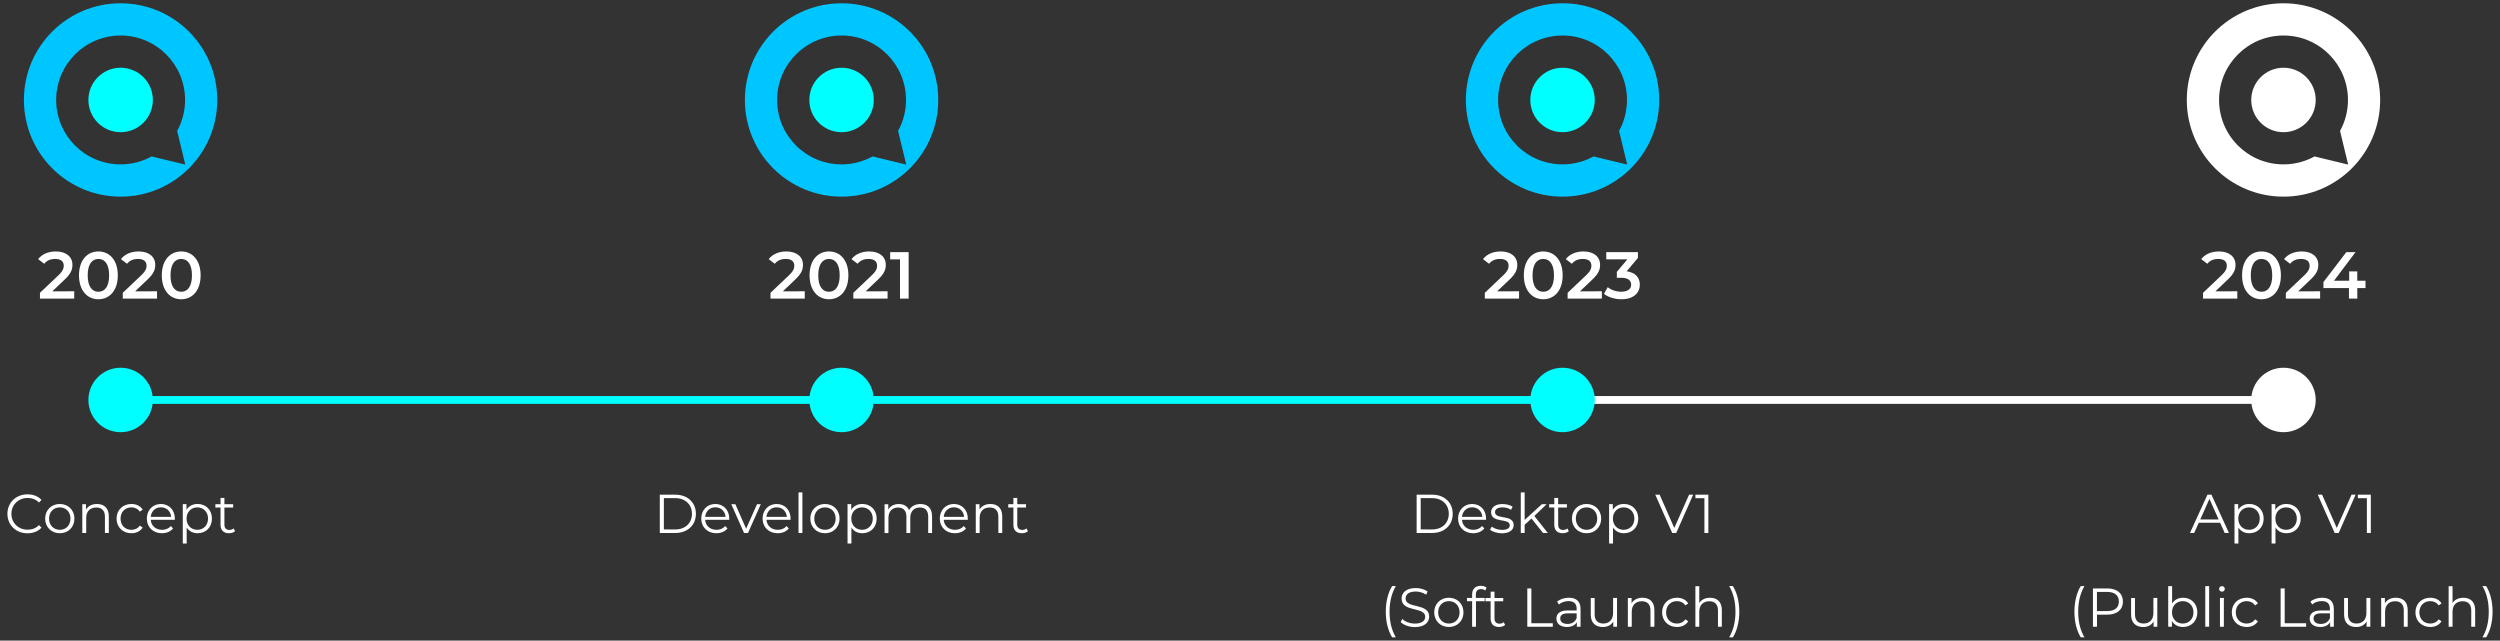 <?xml version="1.0" encoding="utf-8"?>
<!-- Generator: Adobe Illustrator 27.9.0, SVG Export Plug-In . SVG Version: 6.00 Build 0)  -->
<svg version="1.1" id="Layer_1" xmlns="http://www.w3.org/2000/svg" xmlns:xlink="http://www.w3.org/1999/xlink" x="0px" y="0px"
	 viewBox="0 0 640 164" style="enable-background:new 0 0 640 164;" xml:space="preserve">
<rect x="0" y="0" width="640" height="164" fill="#333333" stroke="none"/>
<style type="text/css">
	.st0{fill:#00FFFF;}
	.st1{fill:#00C6FF;}
	.st2{fill:#FFFFFF;}
</style>
<g>
	<g>
		<g>
			<g>
				<g>
					<path class="st0" d="M22.63,25.59c0,4.56,3.69,8.25,8.25,8.25s8.25-3.69,8.25-8.25s-3.69-8.25-8.25-8.25
						S22.63,21.04,22.63,25.59z"/>
				</g>
			</g>
		</g>
		<path class="st1" d="M6.12,25.59c0,13.67,11.08,24.75,24.75,24.75s24.75-11.08,24.75-24.75S44.54,0.84,30.87,0.84
			S6.12,11.92,6.12,25.59z M14.38,25.59c0-9.11,7.39-16.5,16.5-16.5s16.5,7.39,16.5,16.5c0,2.88-0.74,5.58-2.03,7.93l2.08,8.61
			l-8.61-2.08c-2.35,1.29-5.06,2.03-7.93,2.03C21.76,42.09,14.38,34.7,14.38,25.59z"/>
	</g>
</g>
<g>
	<path class="st2" d="M19,74.57v1.87h-8.77v-1.48l4.73-4.49c1.16-1.1,1.36-1.8,1.36-2.46c0-1.09-0.75-1.72-2.21-1.72
		c-1.16,0-2.12,0.39-2.79,1.24l-1.55-1.19c0.92-1.24,2.57-1.97,4.52-1.97c2.58,0,4.25,1.31,4.25,3.42c0,1.16-0.32,2.21-1.97,3.76
		l-3.18,3.03L19,74.57L19,74.57z"/>
	<path class="st2" d="M20.22,70.49c0-3.91,2.14-6.12,4.96-6.12c2.84,0,4.98,2.21,4.98,6.12s-2.14,6.12-4.98,6.12
		C22.37,76.61,20.22,74.4,20.22,70.49z M27.94,70.49c0-2.87-1.12-4.2-2.75-4.2c-1.62,0-2.74,1.33-2.74,4.2c0,2.87,1.12,4.2,2.74,4.2
		C26.82,74.69,27.94,73.36,27.94,70.49z"/>
	<path class="st2" d="M40.2,74.57v1.87h-8.77v-1.48l4.73-4.49c1.16-1.1,1.36-1.8,1.36-2.46c0-1.09-0.75-1.72-2.21-1.72
		c-1.16,0-2.12,0.39-2.79,1.24l-1.55-1.19c0.92-1.24,2.57-1.97,4.52-1.97c2.58,0,4.25,1.31,4.25,3.42c0,1.16-0.32,2.21-1.97,3.76
		l-3.18,3.03L40.2,74.57L40.2,74.57z"/>
	<path class="st2" d="M41.42,70.49c0-3.91,2.14-6.12,4.96-6.12c2.84,0,4.98,2.21,4.98,6.12s-2.14,6.12-4.98,6.12
		C43.56,76.61,41.42,74.4,41.42,70.49z M49.14,70.49c0-2.87-1.12-4.2-2.75-4.2c-1.62,0-2.74,1.33-2.74,4.2c0,2.87,1.12,4.2,2.74,4.2
		C48.02,74.69,49.14,73.36,49.14,70.49z"/>
	<path class="st2" d="M1.9,131.54c0-2.87,2.18-4.99,5.14-4.99c1.43,0,2.72,0.48,3.59,1.43l-0.66,0.66c-0.8-0.81-1.78-1.16-2.9-1.16
		c-2.37,0-4.15,1.74-4.15,4.06s1.78,4.06,4.15,4.06c1.12,0,2.1-0.35,2.9-1.18l0.66,0.66c-0.87,0.95-2.16,1.44-3.6,1.44
		C4.08,136.53,1.9,134.41,1.9,131.54z"/>
	<path class="st2" d="M11.56,132.76c0-2.19,1.6-3.74,3.75-3.74s3.74,1.55,3.74,3.74c0,2.18-1.58,3.75-3.74,3.75
		S11.56,134.94,11.56,132.76z M18.04,132.76c0-1.72-1.16-2.87-2.73-2.87s-2.75,1.15-2.75,2.87s1.18,2.87,2.75,2.87
		C16.88,135.63,18.04,134.48,18.04,132.76z"/>
	<path class="st2" d="M27.86,132.17v4.27h-1v-4.17c0-1.56-0.81-2.35-2.21-2.35c-1.58,0-2.58,0.98-2.58,2.66v3.87h-1v-7.37h0.95v1.36
		c0.53-0.9,1.53-1.42,2.8-1.42C26.62,129.02,27.86,130.05,27.86,132.17z"/>
	<path class="st2" d="M29.84,132.76c0-2.2,1.6-3.74,3.8-3.74c1.25,0,2.3,0.49,2.89,1.46l-0.74,0.5c-0.5-0.74-1.29-1.09-2.14-1.09
		c-1.61,0-2.79,1.15-2.79,2.87c0,1.74,1.18,2.87,2.79,2.87c0.85,0,1.64-0.34,2.14-1.08l0.74,0.5c-0.59,0.95-1.64,1.46-2.89,1.46
		C31.44,136.51,29.84,134.96,29.84,132.76z"/>
	<path class="st2" d="M44.75,133.07h-6.16c0.11,1.54,1.29,2.56,2.9,2.56c0.9,0,1.69-0.32,2.25-0.97l0.56,0.64
		c-0.66,0.78-1.68,1.21-2.84,1.21c-2.3,0-3.87-1.57-3.87-3.75c0-2.19,1.53-3.74,3.6-3.74s3.57,1.53,3.57,3.74
		C44.77,132.84,44.75,132.95,44.75,133.07z M38.59,132.32h5.23c-0.13-1.44-1.18-2.45-2.62-2.45
		C39.77,129.87,38.72,130.88,38.59,132.32z"/>
	<path class="st2" d="M54.26,132.76c0,2.24-1.57,3.75-3.67,3.75c-1.18,0-2.18-0.5-2.8-1.46v4.1h-1v-10.09h0.95v1.46
		c0.6-0.98,1.62-1.51,2.84-1.51C52.69,129.02,54.26,130.53,54.26,132.76z M53.26,132.76c0-1.71-1.19-2.87-2.75-2.87
		c-1.57,0-2.75,1.16-2.75,2.87c0,1.72,1.18,2.87,2.75,2.87C52.07,135.63,53.26,134.48,53.26,132.76z"/>
	<path class="st2" d="M60.17,135.99c-0.39,0.35-0.98,0.52-1.55,0.52c-1.39,0-2.16-0.79-2.16-2.14v-4.45h-1.32v-0.84h1.32v-1.61h0.99
		v1.61h2.24v0.84h-2.24v4.4c0,0.87,0.45,1.34,1.28,1.34c0.41,0,0.81-0.13,1.09-0.38L60.17,135.99z"/>
</g>
<g>
	<g>
		<g>
			<g>
				<g>
					<path class="st0" d="M207.19,25.59c0,4.56,3.69,8.25,8.25,8.25s8.25-3.69,8.25-8.25s-3.69-8.25-8.25-8.25
						S207.19,21.04,207.19,25.59z"/>
				</g>
			</g>
		</g>
		<path class="st1" d="M190.69,25.59c0,13.67,11.08,24.75,24.75,24.75s24.75-11.08,24.75-24.75S229.11,0.84,215.44,0.84
			S190.69,11.92,190.69,25.59z M198.94,25.59c0-9.11,7.39-16.5,16.5-16.5s16.5,7.39,16.5,16.5c0,2.88-0.74,5.58-2.03,7.93l2.08,8.61
			l-8.61-2.08c-2.35,1.29-5.06,2.03-7.93,2.03C206.33,42.09,198.94,34.7,198.94,25.59z"/>
	</g>
</g>
<g>
	<path class="st2" d="M206.02,74.57v1.87h-8.77v-1.48l4.73-4.49c1.16-1.1,1.36-1.8,1.36-2.46c0-1.09-0.75-1.72-2.21-1.72
		c-1.16,0-2.12,0.39-2.79,1.24l-1.55-1.19c0.92-1.24,2.57-1.97,4.52-1.97c2.58,0,4.25,1.31,4.25,3.42c0,1.16-0.32,2.21-1.97,3.76
		l-3.18,3.03L206.02,74.57L206.02,74.57z"/>
	<path class="st2" d="M207.25,70.49c0-3.91,2.14-6.12,4.96-6.12c2.84,0,4.98,2.21,4.98,6.12s-2.14,6.12-4.98,6.12
		C209.39,76.61,207.25,74.4,207.25,70.49z M214.96,70.49c0-2.87-1.12-4.2-2.75-4.2c-1.61,0-2.74,1.33-2.74,4.2
		c0,2.87,1.12,4.2,2.74,4.2C213.84,74.69,214.96,73.36,214.96,70.49z"/>
	<path class="st2" d="M227.22,74.57v1.87h-8.77v-1.48l4.73-4.49c1.16-1.1,1.36-1.8,1.36-2.46c0-1.09-0.75-1.72-2.21-1.72
		c-1.16,0-2.12,0.39-2.79,1.24l-1.55-1.19c0.92-1.24,2.57-1.97,4.52-1.97c2.58,0,4.25,1.31,4.25,3.42c0,1.16-0.32,2.21-1.97,3.76
		l-3.18,3.03L227.22,74.57L227.22,74.57z"/>
	<path class="st2" d="M232.61,64.54v11.9h-2.21V66.4h-2.52v-1.85h4.73V64.54z"/>
	<path class="st2" d="M168.91,126.64h3.99c3.14,0,5.25,2.02,5.25,4.9c0,2.88-2.12,4.9-5.25,4.9h-3.99V126.64z M172.85,135.54
		c2.6,0,4.29-1.65,4.29-4.01c0-2.35-1.68-4.01-4.29-4.01h-2.9v8.01L172.85,135.54L172.85,135.54z"/>
	<path class="st2" d="M186.68,133.07h-6.16c0.11,1.54,1.29,2.56,2.9,2.56c0.9,0,1.69-0.32,2.25-0.97l0.56,0.64
		c-0.66,0.78-1.68,1.21-2.84,1.21c-2.3,0-3.87-1.57-3.87-3.75c0-2.19,1.53-3.74,3.6-3.74s3.57,1.53,3.57,3.74
		C186.7,132.84,186.68,132.95,186.68,133.07z M180.52,132.32h5.23c-0.13-1.44-1.18-2.45-2.62-2.45
		C181.7,129.87,180.65,130.88,180.52,132.32z"/>
	<path class="st2" d="M194.77,129.07l-3.28,7.37h-1.02l-3.26-7.37h1.04l2.76,6.28l2.79-6.28H194.77z"/>
	<path class="st2" d="M202.38,133.07h-6.16c0.11,1.54,1.29,2.56,2.9,2.56c0.9,0,1.69-0.32,2.25-0.97l0.56,0.64
		c-0.66,0.78-1.68,1.21-2.84,1.21c-2.3,0-3.87-1.57-3.87-3.75c0-2.19,1.53-3.74,3.6-3.74s3.57,1.53,3.57,3.74
		C202.39,132.84,202.38,132.95,202.38,133.07z M196.21,132.32h5.23c-0.13-1.44-1.18-2.45-2.62-2.45
		C197.39,129.87,196.34,130.88,196.21,132.32z"/>
	<path class="st2" d="M204.42,126.05h0.99v10.39h-0.99V126.05z"/>
	<path class="st2" d="M207.44,132.76c0-2.19,1.6-3.74,3.75-3.74s3.74,1.55,3.74,3.74c0,2.18-1.58,3.75-3.74,3.75
		S207.44,134.94,207.44,132.76z M213.93,132.76c0-1.72-1.16-2.87-2.73-2.87s-2.75,1.15-2.75,2.87s1.18,2.87,2.75,2.87
		S213.93,134.48,213.93,132.76z"/>
	<path class="st2" d="M224.43,132.76c0,2.24-1.57,3.75-3.67,3.75c-1.18,0-2.19-0.5-2.8-1.46v4.1h-0.99v-10.09h0.95v1.46
		c0.6-0.98,1.62-1.51,2.84-1.51C222.86,129.02,224.43,130.53,224.43,132.76z M223.43,132.76c0-1.71-1.19-2.87-2.75-2.87
		c-1.57,0-2.75,1.16-2.75,2.87c0,1.72,1.18,2.87,2.75,2.87C222.24,135.63,223.43,134.48,223.43,132.76z"/>
	<path class="st2" d="M238.61,132.17v4.27h-0.99v-4.17c0-1.56-0.78-2.35-2.12-2.35c-1.51,0-2.47,0.98-2.47,2.66v3.87h-0.99v-4.17
		c0-1.56-0.78-2.35-2.13-2.35c-1.5,0-2.47,0.98-2.47,2.66v3.87h-0.99v-7.37h0.95v1.34c0.52-0.88,1.47-1.4,2.7-1.4
		c1.22,0,2.17,0.52,2.62,1.55c0.53-0.95,1.58-1.55,2.91-1.55C237.43,129.02,238.61,130.05,238.61,132.17z"/>
	<path class="st2" d="M247.75,133.07h-6.16c0.11,1.54,1.29,2.56,2.9,2.56c0.9,0,1.69-0.32,2.25-0.97l0.56,0.64
		c-0.66,0.78-1.68,1.21-2.84,1.21c-2.3,0-3.87-1.57-3.87-3.75c0-2.19,1.53-3.74,3.6-3.74s3.57,1.53,3.57,3.74
		C247.76,132.84,247.75,132.95,247.75,133.07z M241.59,132.32h5.23c-0.13-1.44-1.18-2.45-2.62-2.45
		C242.76,129.87,241.71,130.88,241.59,132.32z"/>
	<path class="st2" d="M256.57,132.17v4.27h-0.99v-4.17c0-1.56-0.81-2.35-2.21-2.35c-1.58,0-2.58,0.98-2.58,2.66v3.87h-0.99v-7.37
		h0.95v1.36c0.53-0.9,1.53-1.42,2.8-1.42C255.34,129.02,256.57,130.05,256.57,132.17z"/>
	<path class="st2" d="M263.15,135.99c-0.39,0.35-0.98,0.52-1.56,0.52c-1.39,0-2.16-0.79-2.16-2.14v-4.45h-1.32v-0.84h1.32v-1.61
		h0.99v1.61h2.24v0.84h-2.24v4.4c0,0.87,0.45,1.34,1.27,1.34c0.41,0,0.81-0.13,1.09-0.38L263.15,135.99z"/>
</g>
<g>
	<g>
		<g>
			<g>
				<g>
					<path class="st0" d="M391.76,25.59c0,4.56,3.69,8.25,8.25,8.25s8.25-3.69,8.25-8.25s-3.69-8.25-8.25-8.25
						S391.76,21.04,391.76,25.59z"/>
				</g>
			</g>
		</g>
		<path class="st1" d="M375.26,25.59c0,13.67,11.08,24.75,24.75,24.75s24.75-11.08,24.75-24.75S413.68,0.84,400.01,0.84
			S375.26,11.92,375.26,25.59z M383.51,25.59c0-9.11,7.39-16.5,16.5-16.5s16.5,7.39,16.5,16.5c0,2.88-0.74,5.58-2.03,7.93l2.08,8.61
			l-8.61-2.08c-2.35,1.29-5.06,2.03-7.93,2.03C390.9,42.09,383.51,34.7,383.51,25.59z"/>
	</g>
</g>
<g>
	<path class="st2" d="M388.88,74.57v1.87h-8.77v-1.48l4.73-4.49c1.16-1.1,1.36-1.8,1.36-2.46c0-1.09-0.75-1.72-2.21-1.72
		c-1.16,0-2.12,0.39-2.79,1.24l-1.55-1.19c0.92-1.24,2.57-1.97,4.52-1.97c2.58,0,4.25,1.31,4.25,3.42c0,1.16-0.32,2.21-1.97,3.76
		l-3.18,3.03L388.88,74.57L388.88,74.57z"/>
	<path class="st2" d="M390.1,70.49c0-3.91,2.14-6.12,4.96-6.12c2.84,0,4.98,2.21,4.98,6.12s-2.14,6.12-4.98,6.12
		C392.25,76.61,390.1,74.4,390.1,70.49z M397.82,70.49c0-2.87-1.12-4.2-2.75-4.2c-1.62,0-2.74,1.33-2.74,4.2
		c0,2.87,1.12,4.2,2.74,4.2C396.7,74.69,397.82,73.36,397.82,70.49z"/>
	<path class="st2" d="M410.08,74.57v1.87h-8.77v-1.48l4.73-4.49c1.16-1.1,1.36-1.8,1.36-2.46c0-1.09-0.75-1.72-2.21-1.72
		c-1.16,0-2.12,0.39-2.79,1.24l-1.55-1.19c0.92-1.24,2.57-1.97,4.52-1.97c2.58,0,4.25,1.31,4.25,3.42c0,1.16-0.32,2.21-1.97,3.76
		l-3.18,3.03L410.08,74.57L410.08,74.57z"/>
	<path class="st2" d="M419.8,72.87c0,2.01-1.51,3.74-4.71,3.74c-1.68,0-3.37-0.51-4.47-1.38l0.95-1.72
		c0.85,0.71,2.14,1.17,3.49,1.17c1.58,0,2.52-0.7,2.52-1.8c0-1.07-0.78-1.77-2.58-1.77h-1.09V69.6l2.7-3.21h-5.41v-1.85h8.11v1.48
		l-2.89,3.43C418.66,69.74,419.8,71.09,419.8,72.87z"/>
	<path class="st2" d="M362.66,126.64h3.99c3.14,0,5.25,2.02,5.25,4.9c0,2.88-2.12,4.9-5.25,4.9h-3.99V126.64z M366.6,135.54
		c2.61,0,4.29-1.65,4.29-4.01c0-2.35-1.68-4.01-4.29-4.01h-2.9v8.01L366.6,135.54L366.6,135.54z"/>
	<path class="st2" d="M380.43,133.07h-6.16c0.11,1.54,1.29,2.56,2.9,2.56c0.9,0,1.7-0.32,2.25-0.97l0.56,0.64
		c-0.66,0.78-1.68,1.21-2.84,1.21c-2.3,0-3.87-1.57-3.87-3.75c0-2.19,1.53-3.74,3.6-3.74s3.57,1.53,3.57,3.74
		C380.45,132.84,380.43,132.95,380.43,133.07z M374.27,132.32h5.22c-0.13-1.44-1.18-2.45-2.62-2.45
		C375.45,129.87,374.4,130.88,374.27,132.32z"/>
	<path class="st2" d="M381.45,135.6l0.45-0.78c0.59,0.46,1.58,0.83,2.62,0.83c1.4,0,1.98-0.48,1.98-1.2c0-1.92-4.78-0.41-4.78-3.32
		c0-1.2,1.04-2.1,2.91-2.1c0.95,0,1.99,0.27,2.61,0.69l-0.43,0.8c-0.64-0.45-1.42-0.63-2.17-0.63c-1.33,0-1.92,0.52-1.92,1.22
		c0,1.99,4.78,0.49,4.78,3.32c0,1.27-1.12,2.1-3.04,2.1C383.23,136.51,382.05,136.12,381.45,135.6z"/>
	<path class="st2" d="M392.05,132.74l-1.74,1.6v2.1h-0.99v-10.39h0.99v7.05l4.4-4.02h1.23l-3.15,3.01l3.45,4.36h-1.22L392.05,132.74
		z"/>
	<path class="st2" d="M401.61,135.99c-0.39,0.35-0.98,0.52-1.55,0.52c-1.39,0-2.16-0.79-2.16-2.14v-4.45h-1.32v-0.84h1.32v-1.61
		h0.99v1.61h2.24v0.84h-2.24v4.4c0,0.87,0.45,1.34,1.28,1.34c0.41,0,0.81-0.13,1.09-0.38L401.61,135.99z"/>
	<path class="st2" d="M402.41,132.76c0-2.19,1.6-3.74,3.75-3.74s3.74,1.55,3.74,3.74c0,2.18-1.58,3.75-3.74,3.75
		S402.41,134.94,402.41,132.76z M408.89,132.76c0-1.72-1.16-2.87-2.73-2.87s-2.75,1.15-2.75,2.87s1.18,2.87,2.75,2.87
		C407.73,135.63,408.89,134.48,408.89,132.76z"/>
	<path class="st2" d="M419.4,132.76c0,2.24-1.57,3.75-3.67,3.75c-1.18,0-2.18-0.5-2.8-1.46v4.1h-1v-10.09h0.95v1.46
		c0.6-0.98,1.62-1.51,2.84-1.51C417.83,129.02,419.4,130.53,419.4,132.76z M418.4,132.76c0-1.71-1.19-2.87-2.75-2.87
		c-1.57,0-2.75,1.16-2.75,2.87c0,1.72,1.18,2.87,2.75,2.87C417.21,135.63,418.4,134.48,418.4,132.76z"/>
	<path class="st2" d="M433.45,126.64l-4.34,9.81h-1.02l-4.34-9.81h1.12l3.75,8.52l3.78-8.52H433.45z"/>
	<path class="st2" d="M437.34,126.64v9.81h-1.01v-8.91h-2.31v-0.9C434.02,126.64,437.34,126.64,437.34,126.64z"/>
	<path class="st2" d="M354.76,156.6c0-2.58,0.59-4.89,1.62-6.56h0.95c-1.11,1.92-1.6,4.06-1.6,6.56s0.49,4.64,1.6,6.56h-0.95
		C355.35,161.46,354.76,159.18,354.76,156.6z"/>
	<path class="st2" d="M358.57,159.25l0.41-0.8c0.7,0.69,1.95,1.19,3.24,1.19c1.83,0,2.63-0.77,2.63-1.74c0-2.69-6.04-1.04-6.04-4.67
		c0-1.44,1.12-2.69,3.61-2.69c1.11,0,2.26,0.32,3.04,0.87l-0.35,0.83c-0.84-0.55-1.82-0.81-2.69-0.81c-1.79,0-2.59,0.8-2.59,1.78
		c0,2.69,6.04,1.06,6.04,4.64c0,1.44-1.15,2.68-3.66,2.68C360.74,160.53,359.3,160.01,358.57,159.25z"/>
	<path class="st2" d="M367.16,156.76c0-2.19,1.6-3.74,3.75-3.74s3.74,1.55,3.74,3.74c0,2.18-1.58,3.75-3.74,3.75
		S367.16,158.94,367.16,156.76z M373.65,156.76c0-1.72-1.16-2.87-2.73-2.87s-2.75,1.15-2.75,2.87s1.18,2.87,2.75,2.87
		C372.49,159.63,373.65,158.48,373.65,156.76z"/>
	<path class="st2" d="M377.82,152.2v0.87h2.27v0.84h-2.24v6.53h-0.99v-6.53h-1.32v-0.84h1.32v-0.91c0-1.32,0.78-2.19,2.23-2.19
		c0.55,0,1.11,0.15,1.47,0.46l-0.34,0.74c-0.28-0.24-0.67-0.36-1.09-0.36C378.27,150.82,377.82,151.29,377.82,152.2z"/>
	<path class="st2" d="M385.31,159.99c-0.39,0.35-0.98,0.52-1.55,0.52c-1.39,0-2.16-0.79-2.16-2.14v-4.45h-1.32v-0.84h1.32v-1.61
		h0.99v1.61h2.24v0.84h-2.24v4.4c0,0.87,0.45,1.34,1.28,1.34c0.41,0,0.81-0.13,1.09-0.38L385.31,159.99z"/>
	<path class="st2" d="M390.99,150.64h1.04v8.91h5.49v0.9h-6.53V150.64z"/>
	<path class="st2" d="M404.62,155.87v4.57h-0.95v-1.15c-0.45,0.76-1.32,1.22-2.54,1.22c-1.67,0-2.69-0.87-2.69-2.14
		c0-1.13,0.73-2.09,2.84-2.09h2.34v-0.45c0-1.26-0.71-1.95-2.09-1.95c-0.95,0-1.85,0.34-2.45,0.87l-0.45-0.74
		c0.74-0.63,1.83-0.99,3-0.99C403.54,153.02,404.62,153.97,404.62,155.87z M403.62,158.23v-1.21h-2.31c-1.43,0-1.89,0.56-1.89,1.32
		c0,0.85,0.69,1.39,1.86,1.39C402.4,159.73,403.23,159.19,403.62,158.23z"/>
	<path class="st2" d="M413.96,153.07v7.37H413v-1.34c-0.52,0.9-1.47,1.42-2.65,1.42c-1.88,0-3.11-1.05-3.11-3.17v-4.27h0.99v4.17
		c0,1.57,0.81,2.37,2.21,2.37c1.54,0,2.51-1,2.51-2.68v-3.87H413.96z"/>
	<path class="st2" d="M423.52,156.17v4.27h-1v-4.17c0-1.56-0.81-2.35-2.21-2.35c-1.58,0-2.58,0.98-2.58,2.66v3.87h-1v-7.37h0.95
		v1.36c0.53-0.9,1.53-1.42,2.8-1.42C422.28,153.02,423.52,154.05,423.52,156.17z"/>
	<path class="st2" d="M425.5,156.76c0-2.2,1.6-3.74,3.8-3.74c1.25,0,2.3,0.49,2.89,1.46l-0.74,0.5c-0.5-0.74-1.29-1.09-2.14-1.09
		c-1.61,0-2.79,1.15-2.79,2.87c0,1.74,1.18,2.87,2.79,2.87c0.85,0,1.64-0.34,2.14-1.08l0.74,0.5c-0.59,0.95-1.64,1.46-2.89,1.46
		C427.1,160.51,425.5,158.96,425.5,156.76z"/>
	<path class="st2" d="M440.79,156.17v4.27h-0.99v-4.17c0-1.56-0.81-2.35-2.21-2.35c-1.58,0-2.58,0.98-2.58,2.66v3.87h-0.99v-10.39
		h0.99v4.31c0.55-0.85,1.51-1.34,2.76-1.34C439.56,153.02,440.79,154.05,440.79,156.17z"/>
	<path class="st2" d="M442.67,163.16c1.12-1.92,1.61-4.06,1.61-6.56s-0.49-4.64-1.61-6.56h0.95c1.05,1.67,1.64,3.98,1.64,6.56
		s-0.59,4.86-1.64,6.56H442.67z"/>
</g>
<g>
	<g>
		<g>
			<g>
				<g>
					<path class="st2" d="M576.32,25.59c0,4.56,3.69,8.25,8.25,8.25s8.25-3.69,8.25-8.25s-3.69-8.25-8.25-8.25
						S576.32,21.04,576.32,25.59z"/>
				</g>
			</g>
		</g>
		<path class="st2" d="M559.82,25.59c0,13.67,11.08,24.75,24.75,24.75s24.75-11.08,24.75-24.75S598.24,0.84,584.57,0.84
			S559.82,11.92,559.82,25.59z M568.08,25.59c0-9.11,7.39-16.5,16.5-16.5s16.5,7.39,16.5,16.5c0,2.88-0.74,5.58-2.03,7.93l2.08,8.61
			l-8.61-2.08c-2.35,1.29-5.06,2.03-7.93,2.03C575.46,42.09,568.08,34.7,568.08,25.59z"/>
	</g>
</g>
<g>
	<path class="st2" d="M572.75,74.57v1.87h-8.77v-1.48l4.73-4.49c1.16-1.1,1.36-1.8,1.36-2.46c0-1.09-0.75-1.72-2.21-1.72
		c-1.16,0-2.12,0.39-2.79,1.24l-1.55-1.19c0.92-1.24,2.57-1.97,4.52-1.97c2.58,0,4.25,1.31,4.25,3.42c0,1.16-0.32,2.21-1.97,3.76
		l-3.18,3.03L572.75,74.57L572.75,74.57z"/>
	<path class="st2" d="M573.97,70.49c0-3.91,2.14-6.12,4.96-6.12c2.84,0,4.98,2.21,4.98,6.12s-2.14,6.12-4.98,6.12
		C576.12,76.61,573.97,74.4,573.97,70.49z M581.69,70.49c0-2.87-1.12-4.2-2.75-4.2c-1.61,0-2.74,1.33-2.74,4.2
		c0,2.87,1.12,4.2,2.74,4.2C580.57,74.69,581.69,73.36,581.69,70.49z"/>
	<path class="st2" d="M593.95,74.57v1.87h-8.77v-1.48l4.73-4.49c1.16-1.1,1.36-1.8,1.36-2.46c0-1.09-0.75-1.72-2.21-1.72
		c-1.16,0-2.12,0.39-2.79,1.24l-1.55-1.19c0.92-1.24,2.57-1.97,4.52-1.97c2.58,0,4.25,1.31,4.25,3.42c0,1.16-0.32,2.21-1.97,3.76
		l-3.18,3.03L593.95,74.57L593.95,74.57z"/>
	<path class="st2" d="M605.58,73.74h-2.11v2.7h-2.14v-2.7h-6.53v-1.53l5.86-7.67h2.36l-5.52,7.33h3.89v-2.4h2.07v2.4h2.11v1.87
		H605.58z"/>
	<path class="st2" d="M568.35,133.82h-5.46l-1.18,2.62h-1.08l4.48-9.81h1.02l4.48,9.81h-1.09L568.35,133.82z M567.97,132.98
		l-2.35-5.27l-2.35,5.27H567.97z"/>
	<path class="st2" d="M579.5,132.76c0,2.24-1.57,3.75-3.67,3.75c-1.18,0-2.19-0.5-2.8-1.46v4.1h-1v-10.09h0.95v1.46
		c0.6-0.98,1.62-1.51,2.84-1.51C577.93,129.02,579.5,130.53,579.5,132.76z M578.5,132.76c0-1.71-1.19-2.87-2.75-2.87
		c-1.57,0-2.75,1.16-2.75,2.87c0,1.72,1.18,2.87,2.75,2.87C577.31,135.63,578.5,134.48,578.5,132.76z"/>
	<path class="st2" d="M588.99,132.76c0,2.24-1.57,3.75-3.67,3.75c-1.18,0-2.18-0.5-2.8-1.46v4.1h-0.99v-10.09h0.95v1.46
		c0.6-0.98,1.62-1.51,2.84-1.51C587.42,129.02,588.99,130.53,588.99,132.76z M587.99,132.76c0-1.71-1.19-2.87-2.75-2.87
		c-1.57,0-2.75,1.16-2.75,2.87c0,1.72,1.18,2.87,2.75,2.87C586.8,135.63,587.99,134.48,587.99,132.76z"/>
	<path class="st2" d="M603.04,126.64l-4.34,9.81h-1.02l-4.34-9.81h1.12l3.75,8.52l3.78-8.52H603.04z"/>
	<path class="st2" d="M606.93,126.64v9.81h-1.01v-8.91h-2.31v-0.9C603.61,126.64,606.93,126.64,606.93,126.64z"/>
	<path class="st2" d="M531.05,156.6c0-2.58,0.59-4.89,1.62-6.56h0.95c-1.11,1.92-1.6,4.06-1.6,6.56s0.49,4.64,1.6,6.56h-0.95
		C531.63,161.46,531.05,159.18,531.05,156.6z"/>
	<path class="st2" d="M543.47,154c0,2.09-1.51,3.35-4.01,3.35h-2.63v3.1h-1.04v-9.81h3.67C541.96,150.64,543.47,151.9,543.47,154z
		 M542.43,154c0-1.57-1.04-2.47-3-2.47h-2.61v4.9h2.61C541.4,156.44,542.43,155.54,542.43,154z"/>
	<path class="st2" d="M552.27,153.07v7.37h-0.95v-1.34c-0.52,0.9-1.47,1.42-2.65,1.42c-1.88,0-3.11-1.05-3.11-3.17v-4.27h0.99v4.17
		c0,1.57,0.81,2.37,2.21,2.37c1.54,0,2.51-1,2.51-2.68v-3.87H552.27z"/>
	<path class="st2" d="M562.52,156.76c0,2.23-1.57,3.75-3.67,3.75c-1.22,0-2.24-0.53-2.84-1.53v1.46h-0.95v-10.39h1v4.43
		c0.62-0.95,1.62-1.46,2.8-1.46C560.95,153.02,562.52,154.53,562.52,156.76z M561.53,156.76c0-1.72-1.19-2.87-2.75-2.87
		c-1.57,0-2.75,1.15-2.75,2.87s1.18,2.87,2.75,2.87C560.34,159.63,561.53,158.48,561.53,156.76z"/>
	<path class="st2" d="M564.55,150.05h0.99v10.39h-0.99V150.05z"/>
	<path class="st2" d="M568.09,150.75c0-0.38,0.32-0.7,0.73-0.7s0.73,0.31,0.73,0.69c0,0.41-0.31,0.73-0.73,0.73
		C568.41,151.46,568.09,151.14,568.09,150.75z M568.31,153.07h1v7.37h-1V153.07z"/>
	<path class="st2" d="M571.34,156.76c0-2.2,1.6-3.74,3.8-3.74c1.25,0,2.3,0.49,2.89,1.46l-0.74,0.5c-0.5-0.74-1.29-1.09-2.14-1.09
		c-1.61,0-2.79,1.15-2.79,2.87c0,1.74,1.18,2.87,2.79,2.87c0.85,0,1.64-0.34,2.14-1.08l0.74,0.5c-0.59,0.95-1.64,1.46-2.89,1.46
		C572.93,160.51,571.34,158.96,571.34,156.76z"/>
	<path class="st2" d="M583.84,150.64h1.04v8.91h5.49v0.9h-6.53L583.84,150.64L583.84,150.64z"/>
	<path class="st2" d="M597.46,155.87v4.57h-0.95v-1.15c-0.45,0.76-1.32,1.22-2.54,1.22c-1.67,0-2.69-0.87-2.69-2.14
		c0-1.13,0.73-2.09,2.84-2.09h2.34v-0.45c0-1.26-0.71-1.95-2.09-1.95c-0.95,0-1.85,0.34-2.45,0.87l-0.45-0.74
		c0.74-0.63,1.83-0.99,3-0.99C596.39,153.02,597.46,153.97,597.46,155.87z M596.47,158.23v-1.21h-2.31c-1.43,0-1.89,0.56-1.89,1.32
		c0,0.85,0.69,1.39,1.86,1.39C595.25,159.73,596.08,159.19,596.47,158.23z"/>
	<path class="st2" d="M606.8,153.07v7.37h-0.95v-1.34c-0.52,0.9-1.47,1.42-2.65,1.42c-1.88,0-3.11-1.05-3.11-3.17v-4.27h0.99v4.17
		c0,1.57,0.81,2.37,2.21,2.37c1.54,0,2.51-1,2.51-2.68v-3.87H606.8z"/>
	<path class="st2" d="M616.37,156.17v4.27h-1v-4.17c0-1.56-0.81-2.35-2.21-2.35c-1.58,0-2.58,0.98-2.58,2.66v3.87h-1v-7.37h0.95
		v1.36c0.53-0.9,1.53-1.42,2.8-1.42C615.13,153.02,616.37,154.05,616.37,156.17z"/>
	<path class="st2" d="M618.35,156.76c0-2.2,1.6-3.74,3.8-3.74c1.25,0,2.3,0.49,2.88,1.46l-0.74,0.5c-0.5-0.74-1.29-1.09-2.14-1.09
		c-1.61,0-2.79,1.15-2.79,2.87c0,1.74,1.18,2.87,2.79,2.87c0.85,0,1.64-0.34,2.14-1.08l0.74,0.5c-0.59,0.95-1.64,1.46-2.88,1.46
		C619.95,160.51,618.35,158.96,618.35,156.76z"/>
	<path class="st2" d="M633.64,156.17v4.27h-1v-4.17c0-1.56-0.81-2.35-2.21-2.35c-1.58,0-2.58,0.98-2.58,2.66v3.87h-1v-10.39h1v4.31
		c0.55-0.85,1.51-1.34,2.76-1.34C632.41,153.02,633.64,154.05,633.64,156.17z"/>
	<path class="st2" d="M635.51,163.16c1.12-1.92,1.61-4.06,1.61-6.56s-0.49-4.64-1.61-6.56h0.95c1.05,1.67,1.64,3.98,1.64,6.56
		s-0.59,4.86-1.64,6.56H635.51z"/>
</g>
<rect x="30.87" y="101.39" class="st0" width="369.13" height="2"/>
<rect x="400.01" y="101.39" class="st2" width="184.57" height="2"/>
<g>
	<g>
		<g>
			<g>
				<g>
					<path class="st0" d="M22.63,102.39c0,4.56,3.69,8.25,8.25,8.25s8.25-3.69,8.25-8.25s-3.69-8.25-8.25-8.25
						S22.63,97.84,22.63,102.39z"/>
				</g>
			</g>
		</g>
	</g>
</g>
<g>
	<g>
		<g>
			<g>
				<g>
					<path class="st0" d="M207.19,102.39c0,4.56,3.69,8.25,8.25,8.25s8.25-3.69,8.25-8.25s-3.69-8.25-8.25-8.25
						S207.19,97.84,207.19,102.39z"/>
				</g>
			</g>
		</g>
	</g>
</g>
<g>
	<g>
		<g>
			<g>
				<g>
					<path class="st0" d="M391.76,102.39c0,4.56,3.69,8.25,8.25,8.25s8.25-3.69,8.25-8.25s-3.69-8.25-8.25-8.25
						S391.76,97.84,391.76,102.39z"/>
				</g>
			</g>
		</g>
	</g>
</g>
<g>
	<g>
		<g>
			<g>
				<g>
					<path class="st2" d="M576.32,102.39c0,4.56,3.69,8.25,8.25,8.25s8.25-3.69,8.25-8.25s-3.69-8.25-8.25-8.25
						S576.32,97.84,576.32,102.39z"/>
				</g>
			</g>
		</g>
	</g>
</g>
</svg>

